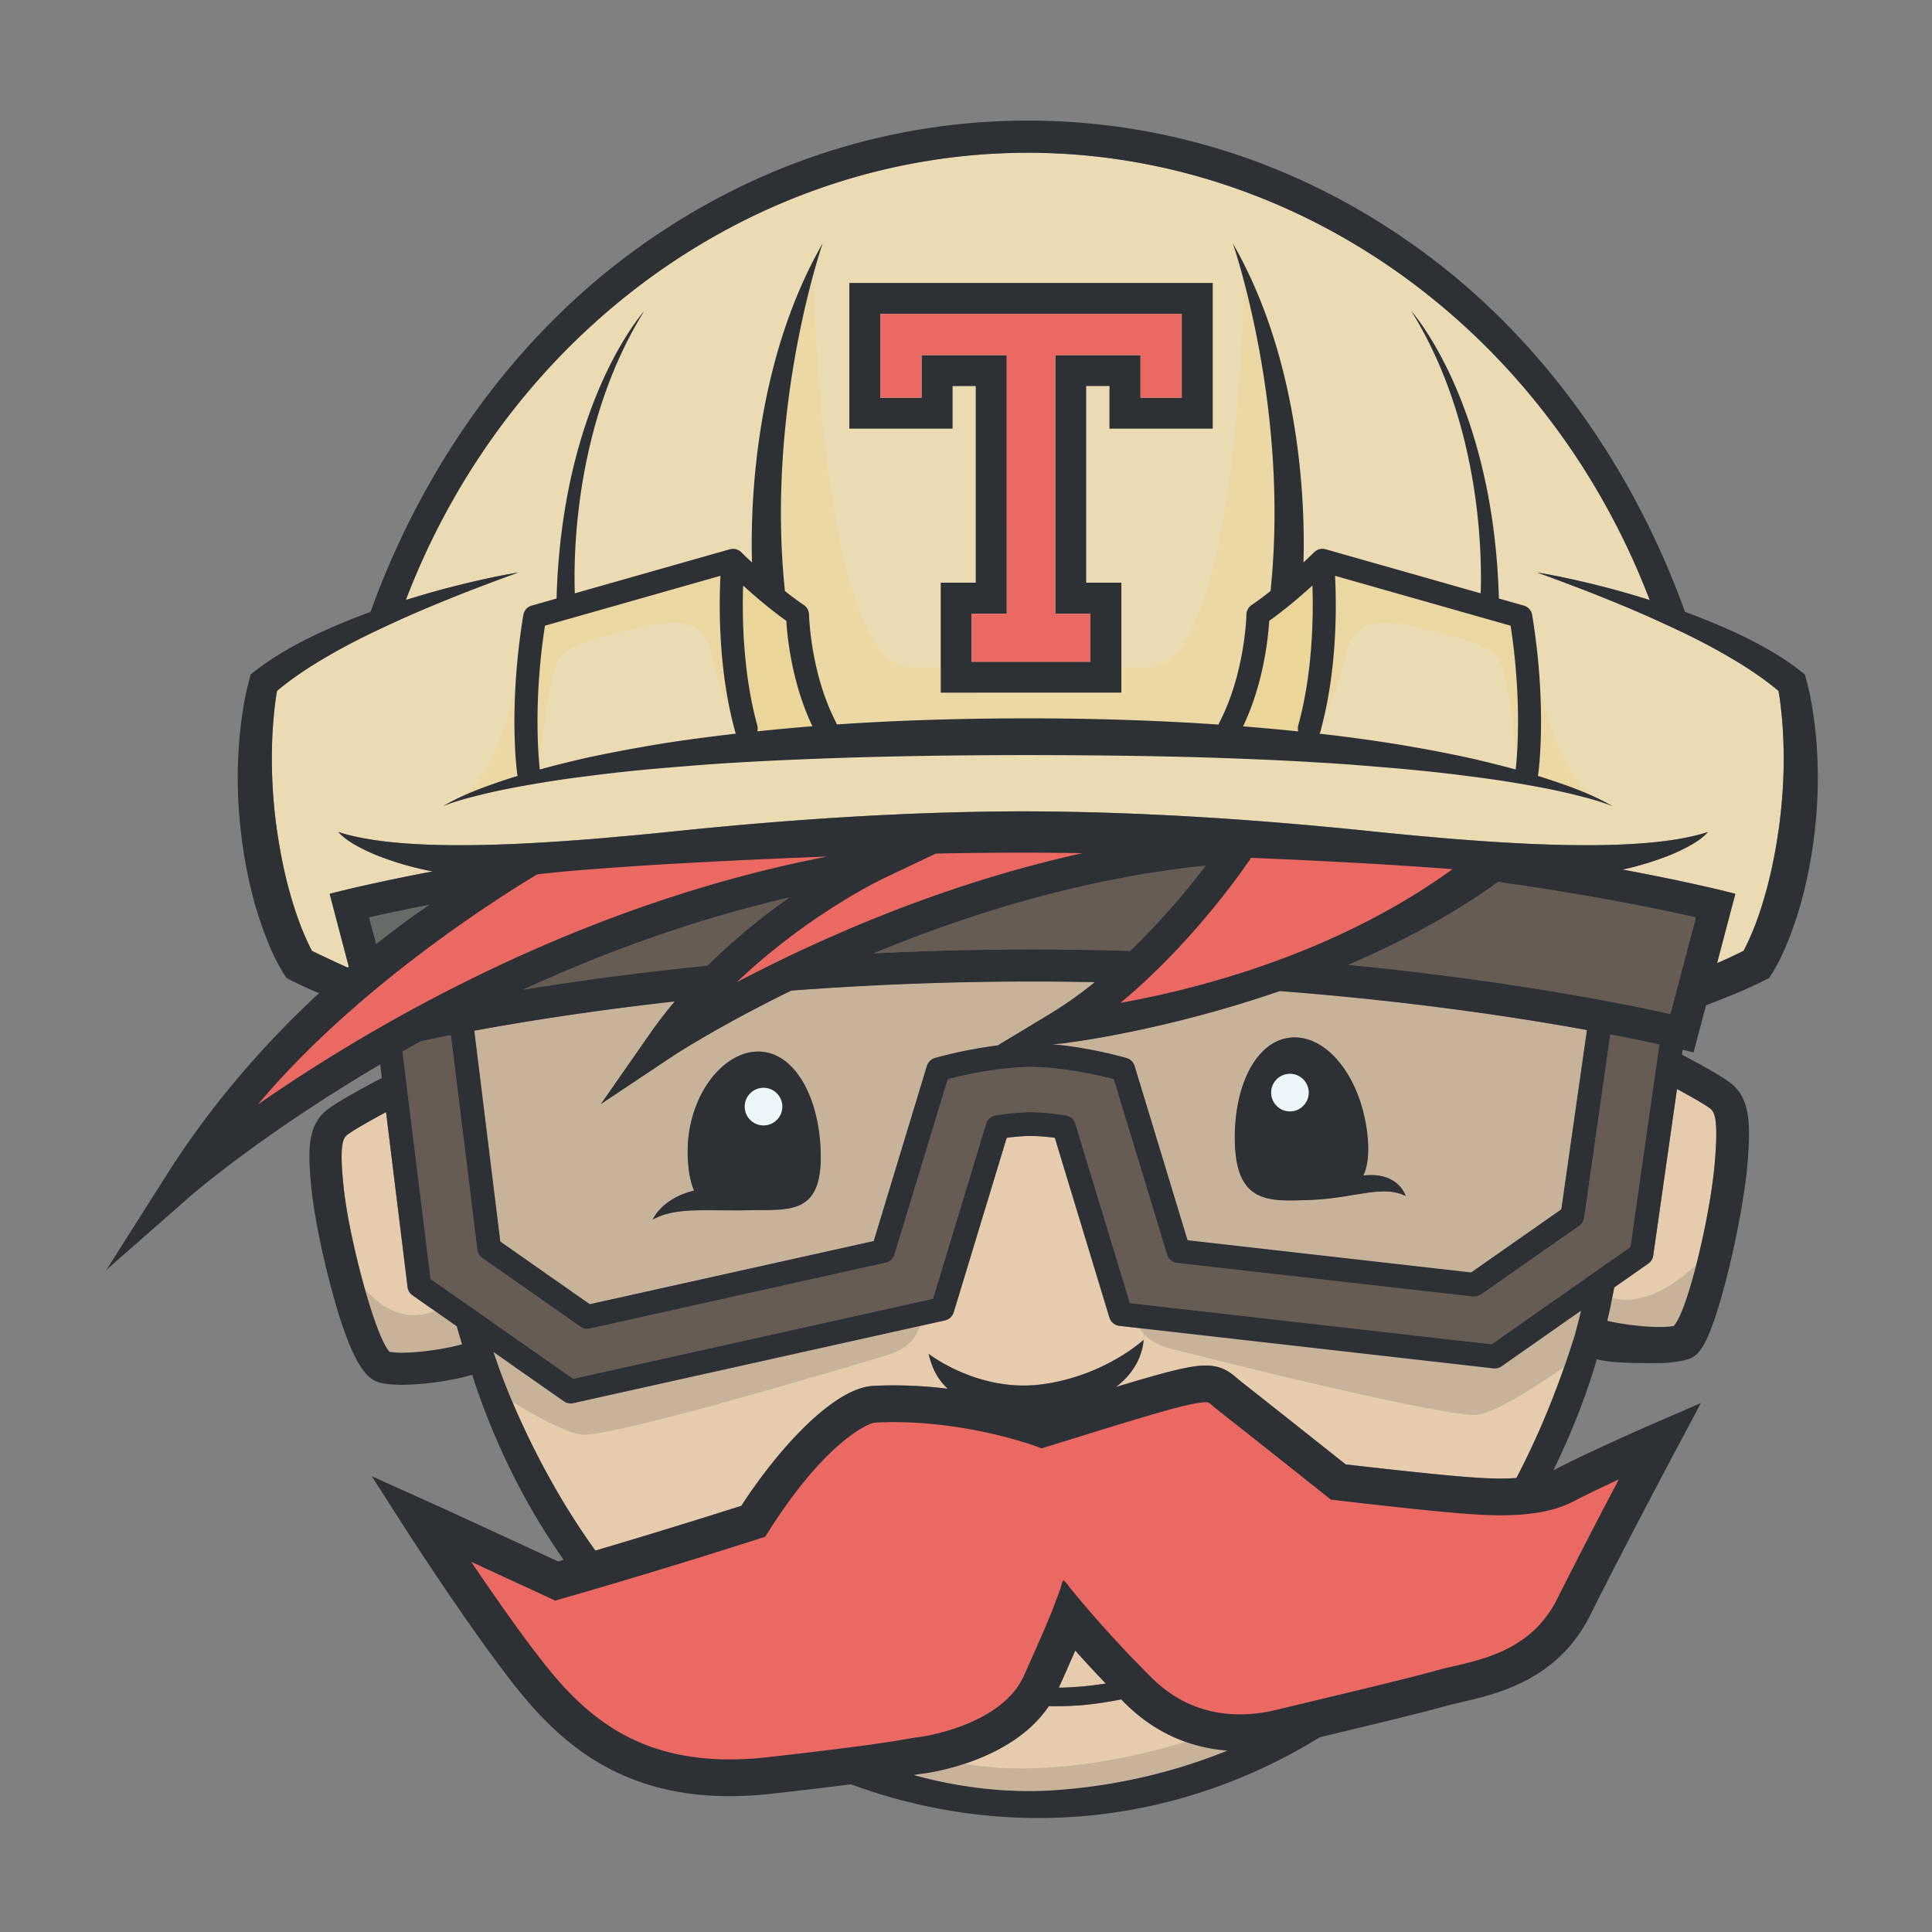 <svg xmlns="http://www.w3.org/2000/svg" viewBox="0 0 200 200"><rect x="0" y="0" width="200" height="200" fill="#808080" stroke="none"/><path fill="#ea6962" d="M53.341 89.17s-27.564 19.4-28.641 26.791l2.068-.425S59.776 93.66 85.942 90.991l.592-3.321zm43.27-2.773-21.712 15.4 1.174.941c.885-.714 38.567-12.222 38.567-12.222l7.944-4.981c-5.33.664-25.973.862-25.973.862m18.869 18.627c15.417 0 38.527-15.1 38.527-15.1l-7.47-1.422c-.37.37-12.047-.409-12.047-.409l-5.544-1.54-13.243 15.091-1.078 2.619c.952-.387.854.76.854.76zm50.313 48.152-4.763 1.34-22.006-.475-13.766-10.705-16.64 4.163-19.244-1.665-10.777 11.776-20.22 6.04-10.097-3.13-.509-.438 4.532 11.097s10.265 11.005 15.999 12.299c5.733 1.294 16.09-.093 23.859-1.296 7.767-1.202 13.963-3.976 16.46-8.506 2.496-4.533 2.866-5.827 2.866-5.827s7.4 10.45 13.78 11.653c6.38 1.202 25.338-5.273 25.338-5.273s11.56-3.143 13.593-7.12c2.035-3.976 7.4-17.015 7.4-17.015zM50.4 162.216l-.32-.147c-.758-.655-1.378-1.19-1.783-1.538z"/><path fill="#ebdbb2" d="M184.483 74.565a43 43 0 0 0-.186-1.78 24 24 0 0 0-.19-1.26c-1.588-1.337-3.394-2.526-5.273-3.607-2.036-1.19-4.166-2.255-6.341-3.244-2.16-1.02-4.378-1.941-6.609-2.841q-1.672-.68-3.364-1.309c-1.124-.438-2.259-.846-3.397-1.26 2.389.395 4.753.937 7.1 1.541 1.526.395 3.044.837 4.552 1.309-10.728-28.04-36.38-46.301-64.386-46.301-28.01 0-53.659 18.26-64.385 46.3a97 97 0 0 1 4.55-1.308c2.35-.604 4.716-1.146 7.103-1.542-1.142.415-2.274.823-3.402 1.261q-1.685.63-3.364 1.309c-2.231.9-4.443 1.822-6.608 2.84-2.17.99-4.302 2.056-6.339 3.245-1.879 1.08-3.682 2.27-5.277 3.606-.066.405-.133.843-.186 1.262-.071.59-.137 1.185-.186 1.78a46 46 0 0 0-.156 3.597 52.5 52.5 0 0 0 .443 7.183c.327 2.385.765 4.754 1.412 7.043.32 1.147.68 2.279 1.099 3.373a29 29 0 0 0 1.042 2.374l.153.291c.176.09.361.18.537.266l1.067.509c.594.27 1.417.66 2.097.966a2 2 0 0 0 .11-.101l-1.98-7.541c.42-.115 4.179-1.085 10.658-2.318a32 32 0 0 1-5.91-1.723c-.7-.295-1.388-.618-2.045-.988-.657-.377-1.304-.804-1.804-1.371 7.118 2.322 21.826 1.27 34.9-.08 11.957-1.233 23.942-2.032 35.99-2.056 12.048.024 24.037.823 35.99 2.055 13.08 1.351 27.787 2.403 34.904.08-.5.568-1.145.996-1.802 1.372a20 20 0 0 1-2.045.988 32 32 0 0 1-4.34 1.385q-.328.077-.657.147c7.104 1.318 11.24 2.39 11.682 2.508l-1.894 7.184c.38-.172.765-.338 1.142-.509l1.065-.51q.266-.129.538-.265l.147-.29q.194-.372.371-.766c.24-.523.468-1.062.677-1.608a37 37 0 0 0 1.1-3.373c.647-2.29 1.084-4.659 1.412-7.043.306-2.379.466-4.782.444-7.184-.01-1.201-.053-2.4-.159-3.596"/><path fill="#e6ccad" d="M114.47 174.284c-.943.142-1.885.262-2.823.332-.604.03-1.243.09-1.823.09l-.215.005a516 516 0 0 0 1.7-3.844c.853.957 1.938 2.141 3.16 3.417zm2.046 2.091c2.926 2.898 6.553 4.558 10.544 4.853-6.704 2.723-13.023 3.774-17.89 4.101-4.853.325-9.772-.247-14.593-1.568.404-.073.7-.125 1.057-.168.396-.048 9.04-1.175 12.937-6.97l.366.009.957-.008c.647 0 1.235-.053 1.854-.077a39 39 0 0 0 4.321-.623q.22.226.447.45z"/><path fill="#665c54" d="M124.807 89.611c-.28.366-.595.77-.928 1.19-1.713 2.165-4.088 4.934-6.904 7.642a327 327 0 0 0-10.102-.157c-5.722 0-11.21.152-16.42.405 7.362-3.055 16.206-6.04 25.785-7.832 2.797-.53 5.66-.953 8.569-1.248m-43.085 3.297c-2.627 1.846-5.595 4.202-8.473 7.06a319 319 0 0 0-19.104 2.49c8.155-3.75 17.462-7.2 27.577-9.55m90.05 15.216-2.998 20.975-14.36 10.058-37.454-4.258-5.639-18.567a1.23 1.23 0 0 0-.981-.86c-1.388-.225-2.616-.339-3.639-.339-1.027 0-2.25.114-3.645.339a1.24 1.24 0 0 0-.98.86l-5.5 18.114-37.245 8.289-14.759-10.34-2.908-23.537q.95-.537 1.927-1.07 1.372-.296 3.079-.624l2.74 22.21c.043.347.234.656.52.856l10.152 7.115a1.26 1.26 0 0 0 .976.188l30.622-6.813a1.23 1.23 0 0 0 .909-.842l5.514-18.158c1.479-.38 5.268-1.266 8.597-1.266 3.321 0 7.113.885 8.593 1.266l5.514 18.157c.143.472.553.808 1.042.866l30.622 3.478c.297.033.6-.044.844-.214l10.159-7.109c.274-.195.46-.501.507-.838l2.713-18.974c2.038.393 3.741.75 5.078 1.038m3.782-13.155-2.636 10c-5.39-1.188-17.234-3.52-33.354-5.09 5.267-2.246 10.63-5.063 15.53-8.584 9.592 1.356 16.635 2.807 20.46 3.674"/><path fill="#e5caa3" d="M67.567 126.256c2.088-1.128 4.448-.96 8.14-.956.397.01.805.005 1.232-.004.363-.004.728-.01 1.114-.02 3.806-.037 6.97.325 6.915-5.652-.058-5.975-2.712-10.805-6.514-10.767-3.806.033-7.489 4.929-7.261 10.9.062 1.556.29 2.679.657 3.488-3.317.831-4.231 2.883-4.283 3.011m45.758-24.58a41 41 0 0 1-4.65 3.288l-5.4 3.26a46 46 0 0 0-6.494 1.3 1.25 1.25 0 0 0-.838.827l-5.5 18.123-29.395 6.537-9.259-6.485-2.693-21.82c5.258-.966 12.29-2.084 20.736-3.03a50 50 0 0 0-2.617 3.415l-5.029 7.218 7.322-4.881c.11-.076 4.772-3.144 12.4-6.875a334 334 0 0 1 31.417-.877m32.192 22.135c-.037-.141-.837-2.545-4.378-2.123.409-.888.59-2.087.462-3.73-.468-5.961-3.936-10.7-7.738-10.568-3.802.135-6.238 5.077-6.028 11.053.21 5.972 3.402 5.93 7.204 5.796 5.11-.095 7.918-1.665 10.478-.428m18.761-17.17-2.65 18.551-9.336 6.537-29.356-3.336-5.477-18.038a1.25 1.25 0 0 0-.837-.827c-.182-.053-3.816-1.09-7.67-1.424l.704-.047c.609-.043 10.734-1.285 22.825-5.453 13.388 1.028 24.322 2.675 31.797 4.036z"/><path fill="#c7b39a" d="M67.567 126.256c2.088-1.128 4.448-.96 8.14-.956.397.01.805.005 1.232-.004.363-.004.728-.01 1.114-.02 3.806-.037 6.97.325 6.915-5.652-.058-5.975-2.712-10.805-6.514-10.767-3.806.033-7.489 4.929-7.261 10.9.062 1.556.29 2.679.657 3.488-3.317.831-4.231 2.883-4.283 3.011m45.758-24.58a41 41 0 0 1-4.65 3.288l-5.4 3.26a46 46 0 0 0-6.494 1.3 1.25 1.25 0 0 0-.838.827l-5.5 18.123-29.395 6.537-9.259-6.485-2.693-21.82c5.258-.966 12.29-2.084 20.736-3.03a50 50 0 0 0-2.617 3.415l-5.029 7.218 7.322-4.881c.11-.076 4.772-3.144 12.4-6.875a334 334 0 0 1 31.417-.877m32.192 22.135c-.037-.141-.837-2.545-4.378-2.123.409-.888.59-2.087.462-3.73-.468-5.961-3.936-10.7-7.738-10.568-3.802.135-6.238 5.077-6.028 11.053.21 5.972 3.402 5.93 7.204 5.796 5.11-.095 7.918-1.665 10.478-.428m18.761-17.17-2.65 18.551-9.336 6.537-29.356-3.336-5.477-18.038a1.25 1.25 0 0 0-.837-.827c-.182-.053-3.816-1.09-7.67-1.424l.704-.047c.609-.043 10.734-1.285 22.825-5.453 13.388 1.028 24.322 2.675 31.797 4.036z"/><g fill="#e6ccad"><path d="M177.087 114.794c.45.371.807 1.332.404 5.809-.495 5.481-2.8 15.102-4.226 16.653-1.575.305-4.877-.057-6.89-.527.348-1.381.447-2.043.728-3.455l3.521-2.463c.28-.195.466-.501.514-.834l2.46-17.243c1.494.808 3.03 1.683 3.489 2.06M47.279 137.302q.265.938.553 1.86c-1.895.557-5.754 1.09-7.499.785-1.446-1.457-4.144-11.485-4.734-16.81-.481-4.315-.144-5.248.295-5.611.51-.428 2.416-1.513 4.068-2.398l2.232 18.114c.042.348.227.656.519.856zm71.23.248-.134 1.156s-4.058 3.763-10.59 4.605c-6.533.842-11.667-3.173-11.667-3.173.214.698.519 2.274 1.998 3.62a47 47 0 0 0-5.592-.348c-.712 0-1.432.02-2.127.054-4.02.21-9.676 6.289-13.654 12.413-1.951.618-8.05 2.554-15.111 4.64-6.59-9.132-9.831-18.463-10.16-19.428l.005-.005c-.133-.372-.267-.744-.39-1.124l1.694 1.186v.004l4.186 2.931 1.4.975c.209.148.456.224.703.224q.135 0 .27-.027l38.475-8.566c.431-.094.78-.419.908-.841l5.486-18.062a19 19 0 0 1 2.493-.195c.71 0 1.547.067 2.494.195l5.646 18.6c.143.47.552.814 1.037.865z"/><path d="m162.427 136.558 1.242-.872a77 77 0 0 1-.662 2.566c-1.726 5.534-3.765 10.43-6.028 14.754-.5.034-1.028.054-1.594.054-1.747 0-3.531-.148-5.506-.33-3.426-.314-8.864-.936-10.581-1.136-1.48-1.18-6.542-5.202-10.754-8.517-.166-.133-.308-.257-.447-.372-.742-.627-1.585-1.34-3.293-1.34-1.55 0-3.816.565-9.29 2.222 2.844-2.127 2.863-4.872 2.863-4.872l.134-1.156 36.094 4.1c.294.034.599-.042.846-.213l3.627-2.54z"/></g><path fill="#ebd599" d="M135.862 60.616c.11 3.21.029 9.03-1.466 14.478a1.2 1.2 0 0 0 0 .624 234 234 0 0 0-5.71-.524c2.136-4.477 2.602-9.244 2.703-10.923 1.64-1.167 3.274-2.566 4.473-3.655M81.4 64.27c.098 1.68.564 6.437 2.697 10.91q-2.856.228-5.705.528a1.2 1.2 0 0 0 0-.615c-1.494-5.438-1.57-11.262-1.465-14.478 1.198 1.09 2.825 2.489 4.472 3.655z"/><path fill="#2d3136" d="M145.517 123.811c-2.56-1.236-5.367.334-10.477.43-3.802.133-6.995.174-7.204-5.797-.21-5.976 2.226-10.918 6.028-11.053 3.802-.133 7.27 4.606 7.738 10.569.128 1.642-.054 2.84-.462 3.729 3.54-.423 4.34 1.98 4.377 2.122m-11.948-8.75a1.95 1.95 0 0 0 1.908-1.98 1.937 1.937 0 0 0-1.98-1.906 1.944 1.944 0 0 0 .072 3.887z"/><circle cx="131.439" cy="115.529" r="1.943" fill="#edf6fa" transform="rotate(-1.049)"/><path fill="#2d3136" d="M84.967 119.622c.056 5.976-3.108 5.615-6.914 5.652-.386.01-.752.014-1.115.02q-.64.017-1.231.003c-3.692-.004-6.053-.172-8.14.956.05-.128.965-2.18 4.282-3.012-.366-.81-.596-1.932-.657-3.487-.228-5.971 3.455-10.868 7.261-10.9 3.802-.038 6.457 4.792 6.514 10.767zm-5.876-3.126a1.944 1.944 0 1 0-.109-3.887 1.944 1.944 0 0 0 .109 3.887"/><circle cx="76.07" cy="116.551" r="1.944" fill="#edf6fa" transform="rotate(-1.473)"/><path fill="#ebd599" fill-opacity=".8" d="M55.92 79.056s.59-7.7 1.797-10.65c.622-1.52 4.426-2.489 7.331-3.18 2.904-.692 7.537-2.075 8.437 2.005s2.35 7.053 3.318 8.367l-1.244-16.803-19.985 4.84-1.315 14.869.623 1.175 1.037-.623m101.131 0s-.59-7.7-1.797-10.65c-.623-1.52-4.427-2.489-7.33-3.18-2.906-.692-7.538-2.075-8.438 2.005-.898 4.08-2.351 7.053-3.32 8.367l1.246-16.803 19.985 4.84 1.314 14.869-.623 1.175z" opacity=".8"/><path fill="#ebd599" fill-opacity=".75" d="M128.793 28.763s-.53 40.295-9.942 40.295H94.379c-9.413 0-10.173-40.277-10.173-40.277l-4.624 13.675.076 18.764 3.283 2.61 1.493 8.058 2.088 4.7 40.288.075 1.864-3.358 1.567-5.67.225-3.58 4.45-12.704zm29.647 37.572s1.938 13.9 7.064 16.407l-7.178-2.165zm-104.1 0s-1.938 13.9-7.065 16.407l7.179-2.165z" opacity=".75"/><path fill="#2d3136" d="M159.823 80.513c2.44.8 4.894 1.646 7.118 2.946-1.19-.472-2.418-.809-3.655-1.114a62 62 0 0 0-3.721-.818 116 116 0 0 0-7.528-1.176 169 169 0 0 0-7.57-.818c-2.531-.214-5.057-.428-7.594-.576-10.139-.624-20.306-.78-30.48-.79-10.172.005-20.34.196-30.48.795-2.535.147-5.062.362-7.593.576s-5.058.486-7.57.818c-2.522.305-5.03.705-7.527 1.175q-1.871.35-3.726.814c-1.232.305-2.465.642-3.655 1.114 2.223-1.299 4.677-2.15 7.123-2.95.205-.067.414-.124.623-.19-.014-.053-.029-.1-.038-.157-.043-.281-.947-6.962.628-16.516.076-.457.404-.828.852-.952l2.584-.736c.561-20.042 8.815-29.467 9.073-29.758-7.375 11.867-7.308 25.942-7.18 29.22l16.057-4.565.038-.008q.1-.022.2-.029c.018 0 .043-.005.066-.005.082-.004.173.005.263.024.014 0 .028.01.047.014.067.014.129.037.199.066.029.015.047.03.076.044q.078.044.157.1c.014.009.03.013.043.028l.028.029c.015.014.033.024.048.039.01.014.438.436 1.118 1.07-.161-5.29.09-20.469 7.319-33.049-.153.441-5.887 17.21-3.911 36.004a30 30 0 0 0 1.974 1.46c.318.22.514.58.518.966.006.062.143 6.053 2.789 11.149q.054.115.09.237c6.58-.447 13.18-.628 19.764-.632 6.587.004 13.18.194 19.76.647.024-.086.053-.17.096-.252 2.645-5.096 2.784-11.087 2.784-11.15.009-.385.204-.746.523-.965a32 32 0 0 0 1.97-1.46c1.979-18.794-3.756-35.563-3.907-36.004 7.222 12.58 7.48 27.758 7.318 33.05a55 55 0 0 0 1.117-1.071c.014-.015.035-.024.047-.04.01-.008.016-.018.03-.028.014-.014.029-.02.043-.029l.157-.104.071-.039c.072-.029.138-.052.21-.07.014 0 .029-.01.043-.01.085-.019.177-.028.262-.024.024 0 .043.005.062.005.066.005.138.014.205.029.01.005.024.005.037.009l16.058 4.563c.13-3.277.196-17.353-7.178-29.219.256.29 8.512 9.717 9.068 29.758l2.588.736c.442.124.775.495.852.952 1.574 9.554.666 16.235.627 16.516q-.015.085-.037.161c.212.062.417.123.627.19m-2.92-.857c.123-1.07.698-6.917-.524-14.882l-18.177-5.167c.163 3.078.235 9.754-1.512 16.12a1.4 1.4 0 0 1-.09.229c.18.019.362.033.537.057 5.11.585 10.197 1.403 15.226 2.507 1.517.352 3.035.729 4.539 1.136zm-22.508-4.563c1.495-5.447 1.576-11.267 1.466-14.478-1.199 1.09-2.832 2.488-4.473 3.654-.1 1.68-.567 6.447-2.703 10.923 1.903.154 3.807.325 5.71.524a1.2 1.2 0 0 1 0-.623m-50.296.087c-2.133-4.473-2.599-9.232-2.698-10.91-1.646-1.166-3.274-2.565-4.473-3.654-.105 3.216-.028 9.04 1.466 14.478.057.21.051.42 0 .615q2.85-.301 5.705-.529m-7.913.765a1.5 1.5 0 0 1-.087-.218c-1.75-6.367-1.673-13.042-1.516-16.121l-18.171 5.167c-1.223 7.956-.652 13.803-.53 14.879 1.51-.41 3.022-.786 4.546-1.138 2.511-.556 5.043-1.022 7.579-1.45 2.541-.424 5.09-.747 7.64-1.057.182-.024.358-.037.54-.062z"/><path fill="#2d3136" d="M125.542 29.29v15.081h-10.69v-4.406h-2.41v20.357h3.64v11.382H97.385V60.322h3.625V39.966h-2.401v4.406H87.925V29.29zm-3.212 11.877v-8.671h-31.2v8.671h4.266v-4.406h8.826v26.773h-3.632V68.5h12.282v-4.966h-3.632V36.761h8.826v4.406z"/><path fill="#ea6962" d="M104.22 36.761h-8.823v4.406h-4.266v-8.672h31.205v8.672h-4.27v-4.406h-8.823v26.773h3.632V68.5H100.59v-4.966h3.632z"/><path fill="#656c67" d="M38.206 94.969c1.558-.354 3.663-.804 6.246-1.302a93 93 0 0 0-5.512 4.072z"/><g fill="#c7b39a"><path d="M95.266 136.301s.436 2.804-3.488 4.003c-3.922 1.2-28.773 8.606-31.607 8.205s-10.026-5.203-10.026-5.203l-1.745-6.204 10.644 6.636zm22.26-.541s-.314 2.82 3.659 3.85c3.972 1.028 29.12 7.347 31.933 6.824s9.79-5.635 9.79-5.635l1.474-6.275-9.784 5.836z"/><path d="M36.184 131.146s3.443 6.887 9.005 4.502l3.973 1.457-.397 2.915-8.343 1.058-2.25-1.323zm140.965-1.896s-5.628 7.188-11.19 4.805l-1.788 1.153.397 2.913 8.343 1.06 2.25-1.324zM90.1 183.355s20.4 10.285 43.498-3.71l-7.417-.506s-16.186 6.406-29 2.866z"/></g><path fill="#2d3136" d="m110.785 164.408 1.412 1.682c.032.04 3.168 3.773 7.003 7.575 2.55 2.527 5.63 3.806 9.162 3.806a16 16 0 0 0 3.751-.463c1.187-.289 2.477-.596 3.797-.912 4.77-1.14 10.171-2.435 12.79-3.169a35 35 0 0 1 1.705-.418c3.485-.805 8.263-1.916 10.795-6.988 1.904-3.806 4.47-8.746 6.375-12.367-1.65.761-3.38 1.586-4.609 2.233-1.894.994-4.374 1.476-7.58 1.476-1.907 0-3.78-.16-5.851-.344-4.141-.381-11.149-1.206-11.22-1.216l-.537-.06-.424-.338c-.063-.046-6.203-4.939-11.166-8.842q-.302-.247-.55-.454c-.523-.446-.523-.446-.835-.446-1.591 0-6.218 1.435-16.353 4.577l-.623.198-.61-.23c-.07-.023-6.72-2.49-14.688-2.49-.652 0-1.302.017-1.935.05-.798.041-5.278 2.169-11.006 11.232l-.371.582-.657.21c-.095.034-9.954 3.216-20.41 6.206l-.679.193-.642-.298c-.068-.028-4.16-1.926-8.053-3.716 2.123 3.137 4.838 7.05 7.227 10.118 4.173 5.374 9.433 10.34 19.518 10.34 1.265 0 2.609-.077 3.989-.234 10.258-1.16 12.9-1.627 14.321-1.875.481-.082.862-.152 1.349-.21.077-.01 8.478-1.097 10.835-6.384 2.43-5.433 2.921-6.728 2.94-6.777l.857-2.288s.106-.593.28-.777q-.001.005.005.004l.017.014c.27.194.67.8.67.8zM46.895 61.832c-2.23.898-4.444 1.825-6.609 2.842-2.169.992-4.301 2.056-6.337 3.242-1.88 1.083-3.683 2.27-5.274 3.611a34 34 0 0 0-.187 1.26 46 46 0 0 0-.344 5.376 53 53 0 0 0 .445 7.185c.33 2.385.765 4.756 1.412 7.044a37 37 0 0 0 1.1 3.37c.207.551.436 1.087.676 1.61.118.26.242.518.365.765l.153.29c.178.091.362.182.536.265l1.068.508c.596.276 1.417.666 2.096.968.04-.032.078-.069.11-.1l-1.977-7.54c.418-.114 4.179-1.086 10.658-2.32a30 30 0 0 1-1.572-.335 32.5 32.5 0 0 1-4.339-1.385 20 20 0 0 1-2.045-.99c-.656-.377-1.303-.803-1.803-1.371 7.118 2.324 21.824 1.27 34.9-.078 11.958-1.234 23.94-2.031 35.988-2.06 12.046.028 24.038.825 35.99 2.06 13.083 1.348 27.79 2.403 34.905.078-.5.568-1.145.994-1.801 1.37-.655.372-1.348.693-2.046.991a33 33 0 0 1-4.343 1.385q-.325.076-.656.147c7.104 1.316 11.24 2.389 11.68 2.508l-1.894 7.182c.381-.17.766-.334 1.141-.509l1.07-.508a21 21 0 0 0 .536-.266l.147-.289a18 18 0 0 0 .371-.765q.361-.785.68-1.61c.417-1.09.778-2.224 1.095-3.37.647-2.288 1.087-4.66 1.412-7.044.307-2.38.468-4.783.445-7.186a47 47 0 0 0-.156-3.595 46 46 0 0 0-.188-1.78 26 26 0 0 0-.19-1.26c-1.591-1.34-3.393-2.527-5.273-3.61-2.037-1.188-4.167-2.251-6.342-3.243-2.16-1.017-4.378-1.944-6.608-2.842a126 126 0 0 0-3.367-1.308c-1.122-.435-2.26-.846-3.397-1.26 2.388.394 4.756.939 7.098 1.54 1.527.395 3.05.84 4.554 1.312-10.727-28.043-36.38-46.302-64.384-46.302-28.011 0-53.658 18.26-64.384 46.302a96 96 0 0 1 4.549-1.312c2.348-.6 4.714-1.146 7.104-1.54-1.143.413-2.275.825-3.403 1.26-1.123.417-2.246.857-3.365 1.307m141.223 16.224c.129 2.581.06 5.167-.229 7.736a49 49 0 0 1-1.434 7.622 40 40 0 0 1-1.244 3.719 34 34 0 0 1-.788 1.834c-.143.302-.293.6-.463.908l-.252.454a8 8 0 0 1-.308.508l-.26.405-.409.21c-.436.225-.793.394-1.189.578l-1.15.519c-.77.33-1.545.64-2.32.943-.541.212-1.019.405-1.472.597l-1.28 4.86a94 94 0 0 0-1.136-.279l-.07.509c1.413.738 4.187 2.234 5.132 3.014 1.903 1.572 2.037 4.063 1.615 8.717-.216 2.39-1.009 7.039-2.109 11.31-1.9 7.35-2.908 8.213-4.21 8.546-.66.17-1.678.34-2.665.34-2.007 0-4.741.055-6.58-.39-.472 1.673-1.82 6.035-4.49 11.483.134-.065.266-.12.386-.184 3.292-1.729 9.62-4.485 9.887-4.605l4.999-2.172-2.56 4.814c-.06.105-5.549 10.429-8.91 17.17-3.34 6.677-9.598 8.13-13.345 8.992-.564.133-1.1.257-1.535.376-2.689.756-8.132 2.054-12.932 3.21-.057.013-.115.028-.174.036a56.7 56.7 0 0 1-9.704 4.793c-12.905 4.888-26.506 4.614-38.837.082-2.003.258-4.637.573-8.144.972a40 40 0 0 1-4.415.257c-11.75 0-17.977-5.966-22.522-11.808-4.865-6.256-10.817-15.542-11.07-15.931l-3.45-5.383 5.832 2.623c2.792 1.257 11.094 5.1 13.469 6.2q.287-.082.569-.165c-3.948-5.63-7.186-12.05-9.474-19.163-1.944.586-4.94 1.04-7.269 1.04-.851 0-1.614-.063-2.2-.201-1.303-.298-2.789-1.554-4.811-8.676-1.174-4.135-2.05-8.65-2.306-10.973-.505-4.536-.413-6.966 1.472-8.535 1.137-.95 4.97-2.963 5.764-3.374l-.17-1.4c-12.18 7.157-19.48 13.482-19.626 13.611l-8.71 7.644 6.205-9.786c4.91-7.755 10.583-14.024 15.802-18.853-.216-.087-.417-.174-.629-.26l-1.15-.519a31 31 0 0 1-1.187-.578l-.409-.21-.261-.405c-.147-.22-.21-.344-.307-.508l-.257-.454c-.16-.307-.317-.606-.46-.908q-.433-.914-.787-1.834a40 40 0 0 1-1.244-3.719 48.5 48.5 0 0 1-1.435-7.622 48.4 48.4 0 0 1-.23-7.736q.105-1.935.372-3.857c.092-.642.188-1.284.317-1.922.133-.65.262-1.256.459-1.967l.137-.5.358-.28c2.032-1.597 4.223-2.802 6.452-3.87a70 70 0 0 1 5.59-2.318C43.622 48.733 52.674 35.78 64.57 26.75c12.3-9.332 26.762-14.266 41.827-14.266s29.527 4.934 41.825 14.267c11.897 9.029 20.949 21.984 26.21 36.59a69 69 0 0 1 5.594 2.32c2.228 1.069 4.42 2.274 6.451 3.87l.358.281.138.5c.201.711.33 1.317.458 1.967.13.638.23 1.28.317 1.922.18 1.278.308 2.566.37 3.855m-10.626 42.546c.404-4.475.052-5.438-.403-5.805-.454-.381-1.99-1.251-3.485-2.063l-2.462 17.24a1.23 1.23 0 0 1-.514.835l-3.522 2.464c-.28 1.41-.38 2.077-.724 3.457 2.013.468 5.314.83 6.887.527 1.428-1.548 3.733-11.17 4.223-16.655m-4.571-15.633 2.637-10c-3.825-.867-10.869-2.317-20.462-3.674-4.899 3.521-10.26 6.337-15.528 8.584 16.12 1.569 27.965 3.903 33.353 5.09m-4.146 24.127 2.999-20.972c-1.334-.289-3.04-.646-5.077-1.036l-2.71 18.976c-.05.335-.234.642-.509.835l-10.162 7.107a1.23 1.23 0 0 1-.839.215l-30.623-3.48a1.23 1.23 0 0 1-1.042-.862l-5.516-18.159c-1.477-.382-5.27-1.267-8.589-1.267-3.334 0-7.122.885-8.599 1.267l-5.517 18.16a1.23 1.23 0 0 1-.908.838l-30.624 6.814a1.3 1.3 0 0 1-.27.029c-.248 0-.496-.074-.702-.222l-10.158-7.112a1.24 1.24 0 0 1-.518-.857l-2.738-22.21c-1.137.221-2.164.432-3.082.624q-.976.537-1.925 1.074l2.906 23.534 14.763 10.342 37.245-8.286 5.498-18.114a1.23 1.23 0 0 1 .982-.863c1.394-.224 2.613-.339 3.646-.339 1.02 0 2.246.115 3.636.339.467.073.847.408.981.863l5.64 18.563 37.453 4.259zm-7.148-3.907 2.65-18.556c-7.475-1.36-18.407-3.006-31.797-4.034-12.089 4.17-22.214 5.41-22.824 5.452l-.706.05c3.856.332 7.489 1.368 7.671 1.422.4.12.712.426.836.827l5.48 18.04 29.354 3.334zm2.04 10.492-1.244.87-3.347 2.35-3.628 2.54c-.247.17-.55.248-.845.215l-36.092-4.104-2.628-.299a1.23 1.23 0 0 1-1.037-.865l-5.649-18.6a19 19 0 0 0-2.489-.194q-1.076 0-2.495.194l-5.485 18.063a1.23 1.23 0 0 1-.908.838l-38.475 8.568a1.4 1.4 0 0 1-.27.026c-.247 0-.495-.073-.707-.224l-1.397-.973-4.187-2.929v-.01l-1.692-1.182c.12.38.256.752.391 1.123l-.005.005c.326.967 3.568 10.295 10.157 19.424a774 774 0 0 0 15.11-4.636c3.975-6.127 9.634-12.203 13.657-12.413a45 45 0 0 1 2.127-.054c1.968 0 3.848.141 5.59.348-1.48-1.344-1.784-2.922-1.999-3.619 0 0 5.132 4.013 11.666 3.175 6.536-.844 10.594-4.61 10.594-4.61s-.02 2.748-2.867 4.875c5.476-1.656 7.741-2.224 9.291-2.224 1.71 0 2.554.715 3.293 1.345.142.114.285.237.449.371 4.21 3.315 9.272 7.337 10.754 8.516 1.715.201 7.153.82 10.58 1.137 1.975.178 3.76.33 5.506.33.565 0 1.093-.024 1.592-.057 2.266-4.322 4.303-9.222 6.03-14.75.232-.851.458-1.709.659-2.57M150.35 89.98q-.014-.009-.028-.01a489 489 0 0 0-8.704-.577 803 803 0 0 0-12.106-.592 65 65 0 0 1-1.394 1.97c-2.196 2.973-6.553 8.425-12.14 13.048 7.908-1.417 21.622-4.925 33.487-13.203.297-.21.592-.43.885-.636m-26.464.82c.334-.417.645-.82.924-1.187a99 99 0 0 0-8.565 1.247c-9.58 1.793-18.426 4.774-25.786 7.828a340 340 0 0 1 16.423-.403c3.462 0 6.828.06 10.101.156 2.816-2.707 5.192-5.476 6.903-7.64zm3.177 90.423c-3.989-.294-7.616-1.953-10.544-4.852l-.444-.453a39 39 0 0 1-4.324.623c-.618.023-1.206.077-1.852.077l-.96.01-.365-.01c-3.894 5.793-12.542 6.921-12.937 6.972-.357.04-.65.09-1.055.164 4.82 1.321 9.74 1.894 14.592 1.568 4.865-.325 11.185-1.38 17.889-4.1zm-15.413-6.61a40 40 0 0 0 2.82-.334 123 123 0 0 1-3.16-3.417c-.417.959-.97 2.22-1.7 3.844h.214c.583 0 1.221-.063 1.826-.092zm-2.97-69.651a42 42 0 0 0 4.649-3.289c-2.115-.036-4.26-.063-6.447-.063-8.98 0-17.367.367-24.97.94-7.627 3.728-12.29 6.795-12.4 6.873l-7.323 4.885 5.03-7.219a47 47 0 0 1 2.619-3.416c-8.447.944-15.481 2.063-20.737 3.03l2.691 21.82 9.26 6.485 29.394-6.536 5.502-18.127a1.24 1.24 0 0 1 .556-.702 1 1 0 0 1 .279-.124c.17-.046 3.109-.885 6.498-1.298zm3.38-16.643q-3.072-.048-6.142-.055h-.004q-4.505.007-9.025.097l-5.553 2.631c-.005.005-.037.02-.078.043-.835.407-8.127 4.086-14.987 10.648 6.15-3.233 15.188-7.456 25.823-10.731a128 128 0 0 1 9.966-2.633M73.248 99.962c2.88-2.857 5.85-5.214 8.474-7.057-10.111 2.348-19.42 5.796-27.573 9.547a320 320 0 0 1 19.099-2.49m1.912-8.813a132 132 0 0 1 10.464-2.476c-5.136.187-10.275.426-15.406.715-2.982.165-5.949.367-8.916.591a138 138 0 0 0-4.435.394c-.422.041-.835.087-1.256.142-3.87 2.315-18.715 11.634-28.905 23.818 9.903-6.881 27.153-17.222 48.454-23.184m-27.327 48.008a61 61 0 0 1-.55-1.862l-4.572-3.2a1.23 1.23 0 0 1-.52-.858l-2.228-18.114c-1.651.885-3.558 1.971-4.068 2.398-.44.363-.775 1.294-.297 5.61.592 5.323 3.288 15.353 4.737 16.81 1.743.308 5.605-.228 7.498-.784m-3.379-45.495c-2.582.5-4.688.949-6.246 1.302l.735 2.77a92 92 0 0 1 5.511-4.072"/></svg>
